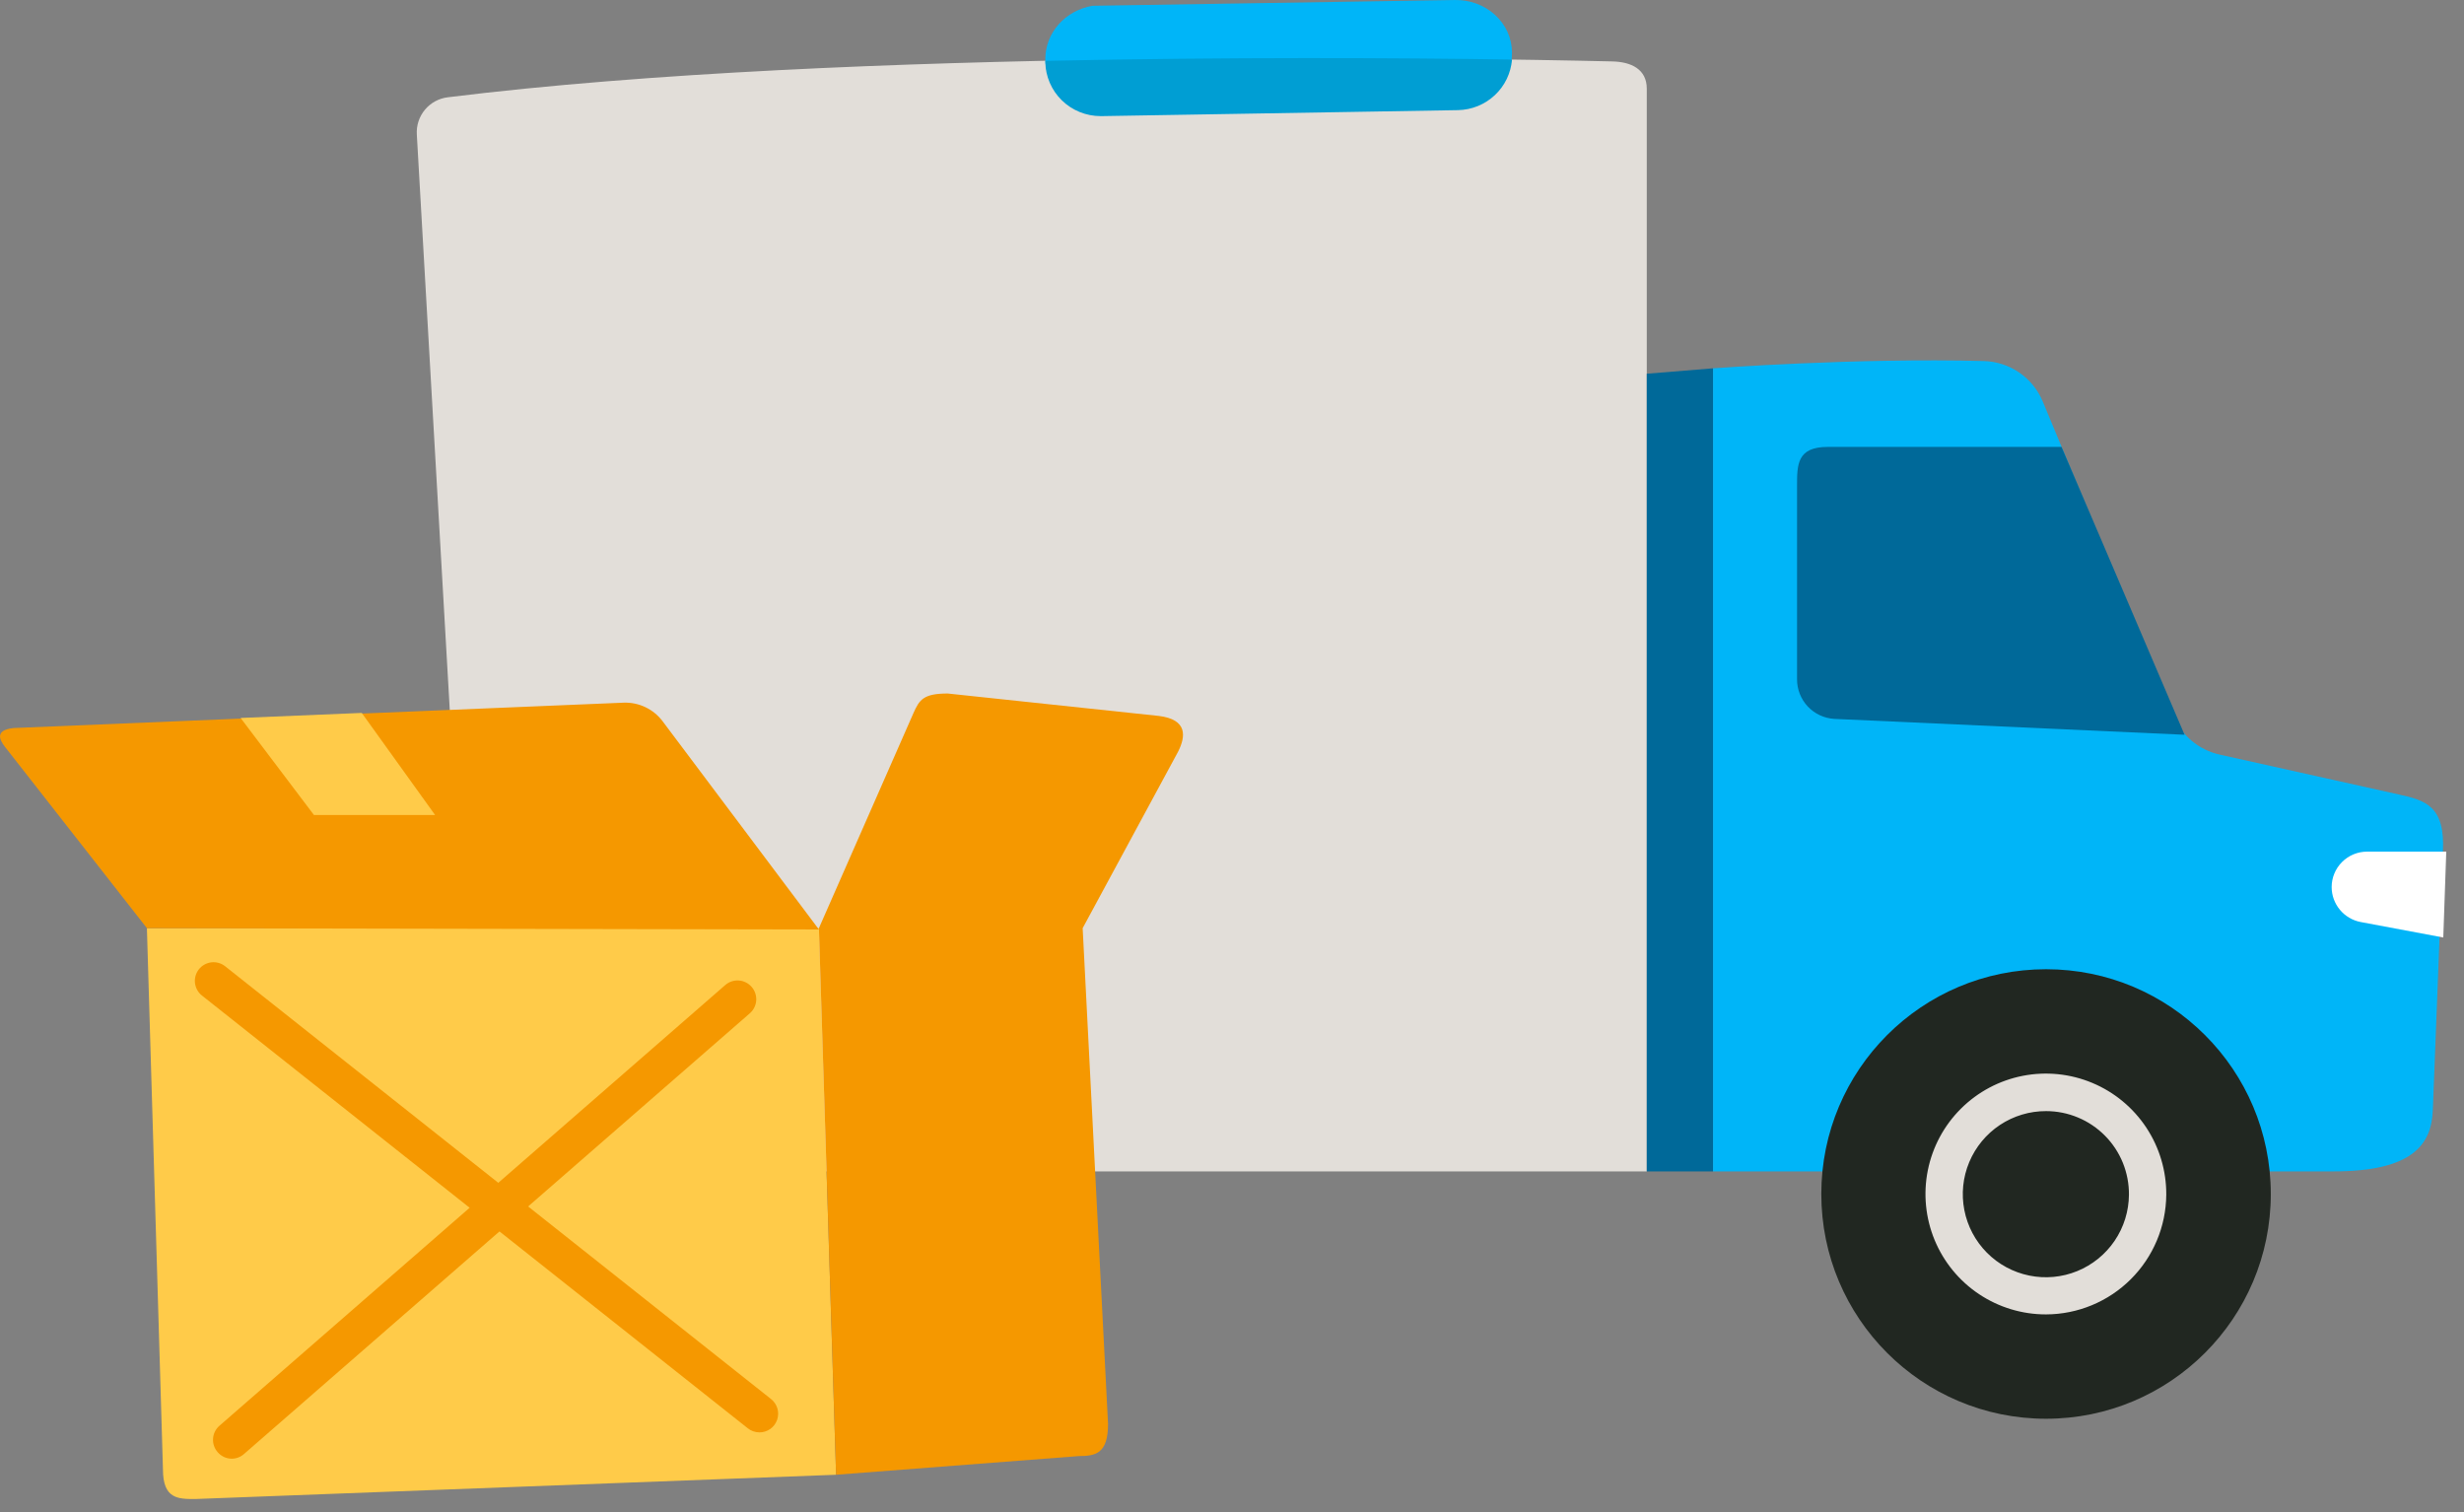<svg width="132" height="81" viewBox="0 0 132 81" fill="none" xmlns="http://www.w3.org/2000/svg">
<rect x="0" y="0" width="132" height="81" fill="#808080" stroke="none"/>
<path d="M86.36 3.29C78.25 3.1 45.46 2.55 24 5.21C23.518 5.265 23.076 5.504 22.765 5.876C22.454 6.249 22.299 6.726 22.33 7.21L25.51 62.75H88.22V4.75C88.22 3.71 87.39 3.31 86.36 3.29Z" fill="#E2DED9"/>
<path d="M7.87 49.72H43.87L44.79 79L10.45 80.3C9.54 80.3 8.73 80.3 8.73 78.71L7.87 49.72Z" fill="#FFCB49"/>
<path d="M7.87 49.72L0.26 40C-0.04 39.61 -0.27 39.11 0.72 39L33.43 37.64C33.83 37.629 34.227 37.714 34.587 37.888C34.947 38.062 35.26 38.32 35.5 38.64L43.87 49.79L7.87 49.72Z" fill="#F59800"/>
<path d="M62.07 38.35L50.77 37.15C49.46 37.15 49.25 37.49 48.93 38.21L43.87 49.72L44.79 79L57.79 78C58.7 78 59.36 77.86 59.36 76.28L58 49.72L63.11 40.27C63.52 39.46 63.64 38.54 62.07 38.35Z" fill="#F59800"/>
<path d="M91.77 19.73V62.75H88.22V20.02L91.77 19.73Z" fill="#006999"/>
<path d="M91.77 19.73C91.77 19.73 99.44 19.16 106.27 19.34C106.949 19.357 107.609 19.57 108.169 19.953C108.73 20.336 109.168 20.873 109.43 21.5L116.43 38.34C116.644 38.86 116.981 39.32 117.411 39.682C117.841 40.044 118.352 40.297 118.9 40.42L128.51 42.56C129.94 42.87 131 43.19 130.87 45.62L130.33 59.47C130.26 61.3 129.26 62.75 125 62.75H91.77V19.73Z" fill="#00B5F8"/>
<path d="M109.61 76C116.26 76 121.65 70.609 121.65 63.96C121.65 57.31 116.26 51.92 109.61 51.92C102.961 51.92 97.57 57.31 97.57 63.96C97.57 70.609 102.961 76 109.61 76Z" fill="#212721"/>
<path d="M109.61 70.41C108.332 70.412 107.083 70.034 106.02 69.325C104.957 68.616 104.129 67.607 103.64 66.426C103.152 65.245 103.025 63.946 103.276 62.693C103.527 61.44 104.144 60.29 105.05 59.389C105.956 58.487 107.109 57.875 108.363 57.63C109.617 57.385 110.915 57.517 112.094 58.012C113.272 58.506 114.277 59.339 114.982 60.405C115.686 61.471 116.058 62.722 116.05 64C116.037 65.701 115.353 67.329 114.147 68.529C112.942 69.729 111.311 70.405 109.61 70.41ZM109.61 59.52C108.731 59.518 107.871 59.777 107.138 60.263C106.406 60.749 105.834 61.442 105.495 62.253C105.155 63.065 105.064 63.958 105.232 64.821C105.4 65.684 105.82 66.478 106.439 67.103C107.058 67.727 107.848 68.154 108.71 68.33C109.571 68.506 110.466 68.423 111.28 68.091C112.094 67.759 112.792 67.193 113.285 66.465C113.778 65.737 114.044 64.879 114.05 64C114.055 63.414 113.944 62.832 113.724 62.289C113.503 61.745 113.177 61.251 112.764 60.835C112.351 60.418 111.86 60.087 111.318 59.862C110.777 59.636 110.196 59.52 109.61 59.52Z" fill="#E2DED9"/>
<path d="M110.44 23.94H97.92C96.26 23.94 96.27 24.89 96.27 26.07V36.38C96.267 36.924 96.472 37.448 96.844 37.845C97.217 38.241 97.727 38.479 98.27 38.51L117.03 39.36L110.44 23.94Z" fill="#006999"/>
<path d="M131.05 45.62H126.81C126.306 45.62 125.823 45.82 125.467 46.176C125.11 46.533 124.91 47.016 124.91 47.52C124.911 47.963 125.067 48.392 125.35 48.733C125.632 49.074 126.025 49.306 126.46 49.39L130.89 50.22L131.05 45.62Z" fill="white"/>
<path d="M40.68 76.73C40.455 76.729 40.236 76.651 40.06 76.51L10.82 53.33C10.613 53.166 10.478 52.927 10.446 52.665C10.414 52.403 10.488 52.139 10.65 51.93C10.731 51.826 10.832 51.739 10.947 51.674C11.062 51.609 11.189 51.567 11.32 51.551C11.451 51.535 11.584 51.546 11.711 51.582C11.838 51.617 11.957 51.678 12.06 51.76L41.3 74.94C41.465 75.068 41.586 75.245 41.646 75.445C41.705 75.646 41.7 75.86 41.632 76.057C41.563 76.255 41.435 76.426 41.264 76.547C41.093 76.667 40.889 76.731 40.68 76.73Z" fill="#F59800"/>
<path d="M12.41 78.14C12.267 78.139 12.127 78.107 11.997 78.046C11.868 77.986 11.753 77.898 11.66 77.79C11.485 77.591 11.396 77.331 11.413 77.066C11.43 76.802 11.551 76.555 11.75 76.38L38.85 52.77C39.049 52.595 39.309 52.507 39.574 52.523C39.838 52.54 40.085 52.661 40.26 52.86C40.348 52.959 40.416 53.074 40.459 53.199C40.502 53.324 40.52 53.457 40.512 53.589C40.503 53.721 40.469 53.85 40.41 53.969C40.352 54.087 40.27 54.193 40.17 54.28L13.07 77.89C12.888 78.051 12.653 78.14 12.41 78.14Z" fill="#F59800"/>
<path d="M12.89 38.46L16.82 43.66H23.31L19.38 38.19L12.89 38.46Z" fill="#FFCB49"/>
<path d="M58.52 6C57.812 5.877 57.172 5.525 56.712 5.005C56.252 4.486 56 3.831 56 3.155C56 2.479 56.252 1.824 56.712 1.304C57.172 0.784 57.812 0.433 58.52 0.31L77.92 0.001C78.319 -0.009 78.716 0.055 79.087 0.191C79.459 0.327 79.799 0.531 80.085 0.791C80.372 1.052 80.601 1.364 80.758 1.708C80.915 2.053 80.997 2.423 80.999 2.798C81.007 3.171 80.937 3.542 80.792 3.89C80.648 4.237 80.431 4.555 80.156 4.823C79.88 5.092 79.551 5.307 79.186 5.456C78.822 5.605 78.43 5.685 78.033 5.691L58.591 6H58.52Z" fill="#00B5F8"/>
<path d="M58.962 6.22H59.023L78.108 5.9C78.843 5.885 79.546 5.599 80.08 5.098C80.615 4.597 80.943 3.917 81 3.19C74.954 3.1 65.885 3.05 56 3.26V3.32C56.011 4.093 56.327 4.83 56.882 5.373C57.436 5.916 58.184 6.22 58.962 6.22Z" fill="#009ED3"/>
</svg>
